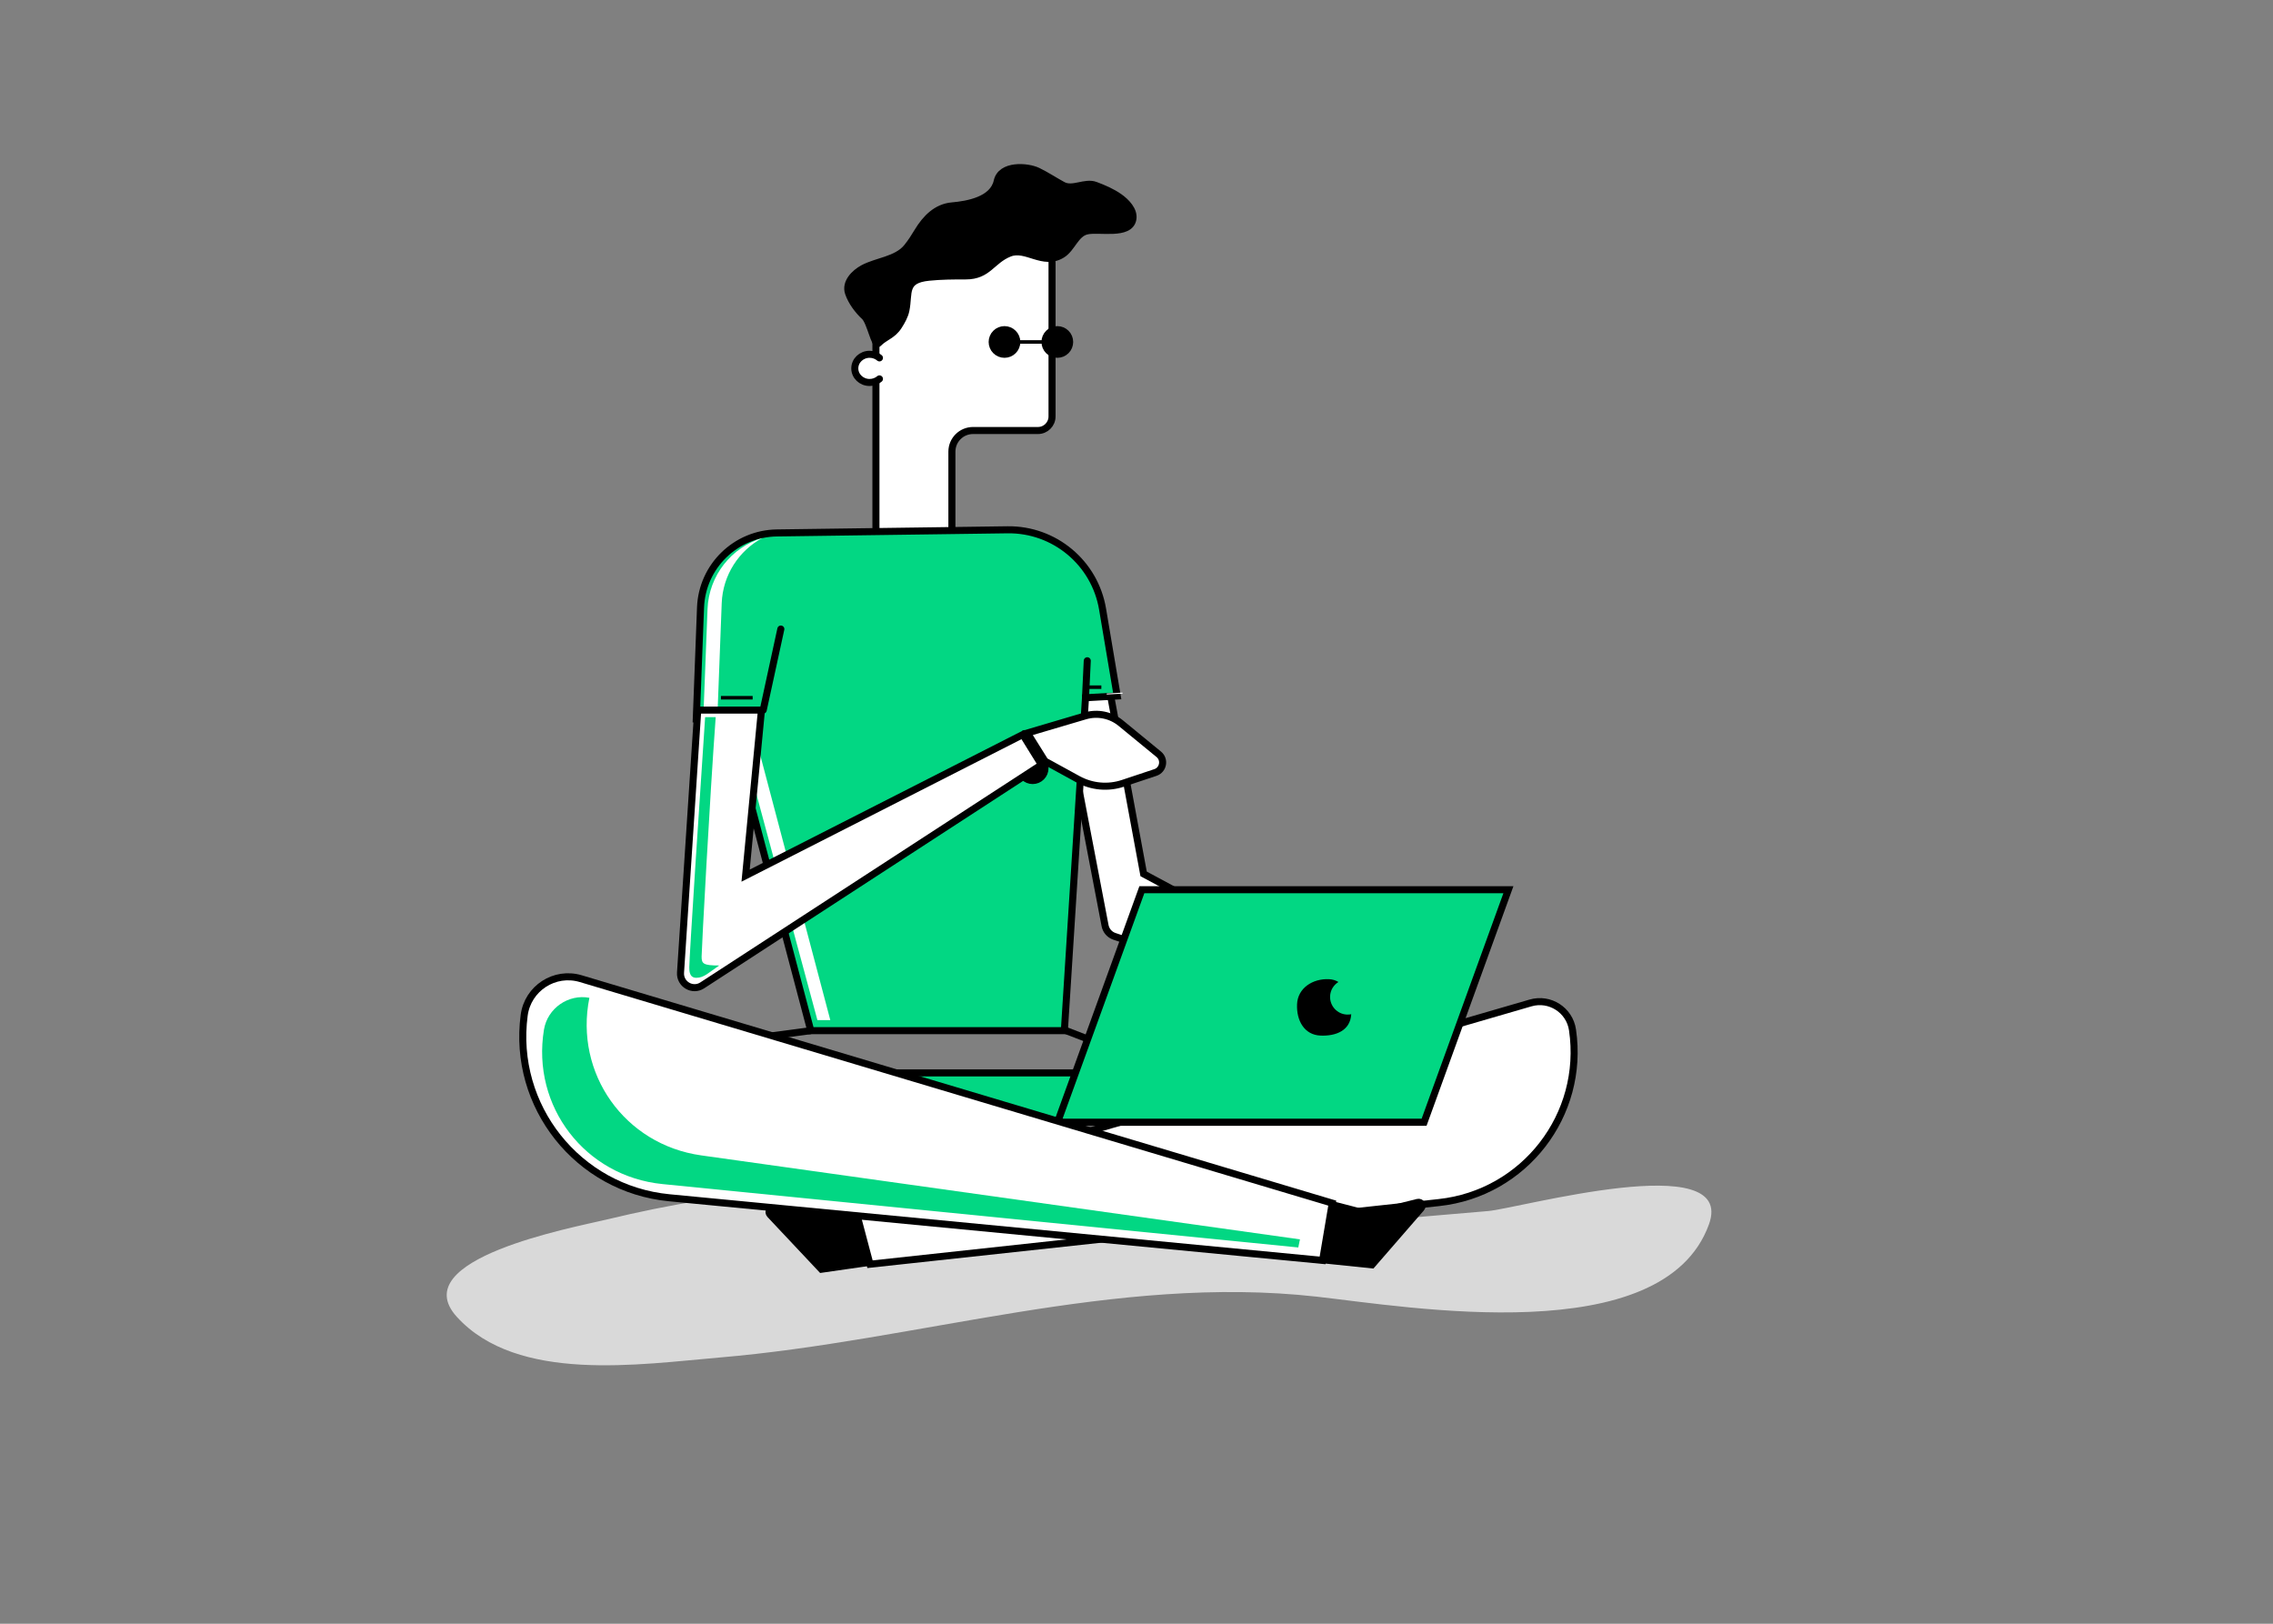 <svg xmlns="http://www.w3.org/2000/svg" xmlns:xlink="http://www.w3.org/1999/xlink" width="672" zoomAndPan="magnify" viewBox="0 0 504 360" height="480" preserveAspectRatio="xMidYMid meet" version="1.0"><rect x="0" y="0" width="504" height="360" fill="#808080" stroke="none"/><defs><clipPath id="a18e95cb46"><path d="M 179 36 L 261 36 L 261 86 L 179 86 Z M 179 36 " clip-rule="nonzero"/></clipPath></defs><path fill="#d9d9d9" d="M 101.297 291.961 C 114.715 306.719 141.953 302.461 159.496 300.98 C 203.66 297.246 247.141 282.496 291.871 287.473 C 312.367 289.754 368.781 299.543 378.934 271.449 C 385.102 254.383 336.613 267.957 329.941 268.504 C 293.684 271.492 253.25 276.348 217.5 267.965 C 188.602 261.188 162.988 263.539 134.43 270.402 C 127.051 272.176 89.598 279.094 101.297 291.961 Z M 101.297 291.961 " fill-opacity="1" fill-rule="nonzero"/><path stroke-linecap="butt" transform="matrix(0.781, 0, 0, 0.781, 99.052, 36.377)" fill="none" stroke-linejoin="miter" d="M 175.857 246.002 L 239.357 270.5 L 43.356 254 L 103.355 246.002 " stroke="#000000" stroke-width="2" stroke-opacity="1" stroke-miterlimit="4"/><path stroke-linecap="butt" transform="matrix(0.781, 0, 0, 0.781, 99.052, 36.377)" fill-opacity="1" fill="#ffffff" fill-rule="nonzero" stroke-linejoin="miter" d="M 197.855 201.499 L 182.858 120.499 L 173.857 148.002 L 186.914 216.198 C 187.189 217.619 188.209 218.784 189.579 219.239 L 271.357 246.502 L 271.357 241.001 Z M 197.855 201.499 " stroke="#000000" stroke-width="2" stroke-opacity="1" stroke-miterlimit="4"/><path stroke-linecap="butt" transform="matrix(0.781, 0, 0, 0.781, 99.052, 36.377)" fill-opacity="1" fill="#ffffff" fill-rule="nonzero" stroke-linejoin="miter" d="M 121.858 36.999 L 121.858 104.999 L 143.427 104.999 L 143.427 81.637 C 143.427 78.321 146.112 75.636 149.428 75.636 L 167.856 75.636 C 170.066 75.636 171.856 73.845 171.856 71.639 L 171.856 28.001 C 171.856 25.79 170.066 24 167.856 24 L 134.855 24 C 127.679 24 121.858 29.822 121.858 36.999 Z M 121.858 36.999 " stroke="#000000" stroke-width="2" stroke-opacity="1" stroke-miterlimit="4"/><path stroke-linecap="butt" transform="matrix(0.781, 0, 0, 0.781, 99.052, 36.377)" fill-opacity="1" fill="#02d783" fill-rule="nonzero" stroke-linejoin="miter" d="M 72.06 125.876 C 72.505 114.177 82.037 104.874 93.744 104.714 L 159.209 103.819 C 172.526 103.634 183.988 113.192 186.203 126.331 L 190.359 150.998 L 181.358 151.499 L 175.357 246.002 L 103.36 246.002 L 79.962 157.5 L 70.855 157.5 Z M 72.06 125.876 " stroke="#000000" stroke-width="2" stroke-opacity="1" stroke-miterlimit="4"/><path stroke-linecap="butt" transform="matrix(0.781, 0, 0, 0.781, 99.052, 36.377)" fill-opacity="1" fill="#000000" fill-rule="nonzero" stroke-linejoin="miter" d="M 106.446 299.393 L 118.948 295.622 L 119.973 311.782 L 106.386 313.733 L 91.778 298.198 C 91.108 297.483 91.753 296.332 92.709 296.533 Z M 106.446 299.393 " stroke="#000000" stroke-width="2" stroke-opacity="1" stroke-miterlimit="4"/><path stroke-linecap="butt" transform="matrix(0.781, 0, 0, 0.781, 99.052, 36.377)" fill-opacity="1" fill="#ffffff" fill-rule="nonzero" stroke-linejoin="miter" d="M 319.62 245.787 C 318.79 240.155 313.179 236.549 307.713 238.14 L 115.337 294.032 L 120.178 312.307 L 281.714 294.807 C 305.972 292.181 323.18 269.924 319.62 245.787 Z M 319.62 245.787 " stroke="#000000" stroke-width="2" stroke-opacity="1" stroke-miterlimit="4"/><path fill="#ffffff" d="M 195.801 81.676 C 195.801 82.09 195.719 82.488 195.562 82.871 C 195.402 83.254 195.176 83.59 194.883 83.883 C 194.59 84.176 194.254 84.402 193.871 84.562 C 193.488 84.719 193.09 84.801 192.676 84.801 C 192.262 84.801 191.863 84.719 191.48 84.562 C 191.098 84.402 190.758 84.176 190.465 83.883 C 190.172 83.59 189.945 83.254 189.789 82.871 C 189.629 82.488 189.551 82.09 189.551 81.676 C 189.551 81.262 189.629 80.863 189.789 80.48 C 189.945 80.098 190.172 79.758 190.465 79.465 C 190.758 79.172 191.098 78.949 191.48 78.789 C 191.863 78.629 192.262 78.551 192.676 78.551 C 193.09 78.551 193.488 78.629 193.871 78.789 C 194.254 78.949 194.59 79.172 194.883 79.465 C 195.176 79.758 195.402 80.098 195.562 80.48 C 195.719 80.863 195.801 81.262 195.801 81.676 Z M 195.801 81.676 " fill-opacity="1" fill-rule="nonzero"/><path stroke-linecap="round" transform="matrix(0.781, 0, 0, 0.781, 99.052, 36.377)" fill="none" stroke-linejoin="miter" d="M 122.858 55.019 C 122.113 54.384 121.133 53.999 120.058 53.999 C 117.738 53.999 115.857 55.79 115.857 58 C 115.857 60.211 117.738 62.001 120.058 62.001 C 121.133 62.001 122.113 61.616 122.858 60.981 " stroke="#000000" stroke-width="2" stroke-opacity="1" stroke-miterlimit="4"/><path stroke-linecap="butt" transform="matrix(0.781, 0, 0, 0.781, 99.052, 36.377)" fill-opacity="1" fill="#000000" fill-rule="nonzero" stroke-linejoin="miter" d="M 176.857 50.498 C 176.857 50.963 176.767 51.408 176.592 51.838 C 176.412 52.268 176.162 52.649 175.832 52.974 C 175.502 53.304 175.127 53.554 174.697 53.734 C 174.267 53.909 173.822 53.999 173.356 53.999 C 172.891 53.999 172.446 53.909 172.016 53.734 C 171.591 53.554 171.211 53.304 170.881 52.974 C 170.556 52.649 170.301 52.268 170.121 51.838 C 169.946 51.408 169.856 50.963 169.856 50.498 C 169.856 50.038 169.946 49.588 170.121 49.163 C 170.301 48.732 170.556 48.352 170.881 48.027 C 171.211 47.697 171.591 47.442 172.016 47.267 C 172.446 47.087 172.891 47.002 173.356 47.002 C 173.822 47.002 174.267 47.087 174.697 47.267 C 175.127 47.442 175.502 47.697 175.832 48.027 C 176.162 48.352 176.412 48.732 176.592 49.163 C 176.767 49.588 176.857 50.038 176.857 50.498 Z M 176.857 50.498 " stroke="#000000" stroke-width="2" stroke-opacity="1" stroke-miterlimit="4"/><path stroke-linecap="butt" transform="matrix(0.781, 0, 0, 0.781, 99.052, 36.377)" fill-opacity="1" fill="#000000" fill-rule="nonzero" stroke-linejoin="miter" d="M 161.855 50.498 C 161.855 50.963 161.77 51.408 161.59 51.838 C 161.415 52.268 161.16 52.649 160.829 52.974 C 160.504 53.304 160.124 53.554 159.694 53.734 C 159.269 53.909 158.819 53.999 158.359 53.999 C 157.894 53.999 157.444 53.909 157.019 53.734 C 156.589 53.554 156.209 53.304 155.884 52.974 C 155.554 52.649 155.299 52.268 155.124 51.838 C 154.944 51.408 154.859 50.963 154.859 50.498 C 154.859 50.038 154.944 49.588 155.124 49.163 C 155.299 48.732 155.554 48.352 155.884 48.027 C 156.209 47.697 156.589 47.442 157.019 47.267 C 157.444 47.087 157.894 47.002 158.359 47.002 C 158.819 47.002 159.269 47.087 159.694 47.267 C 160.124 47.442 160.504 47.697 160.829 48.027 C 161.16 48.352 161.415 48.732 161.59 49.163 C 161.77 49.588 161.855 50.038 161.855 50.498 Z M 161.855 50.498 " stroke="#000000" stroke-width="2" stroke-opacity="1" stroke-miterlimit="4"/><path stroke-linecap="butt" transform="matrix(0.781, 0, 0, 0.781, 99.052, 36.377)" fill="none" stroke-linejoin="miter" d="M 161.855 50.498 L 169.856 50.498 " stroke="#000000" stroke-width="1" stroke-opacity="1" stroke-miterlimit="4"/><path fill="#000000" d="M 248.227 43.699 C 249.695 44.73 251.605 46.629 251.207 48.645 C 250.48 52.32 243.758 50.578 241.008 51.203 C 238.477 51.781 237.727 55.074 235.523 56.43 C 231.258 59.051 227.559 54.66 223.848 56.148 C 219.852 57.754 219.156 61.172 214.16 61.172 C 211.426 61.172 208.711 61.184 205.996 61.461 C 200.281 62.039 201.672 64.902 200.887 68.785 C 200.629 70.051 199.953 71.234 199.266 72.305 C 197.918 74.41 196.277 74.594 194.762 76.137 C 194.008 76.898 192.98 71.363 191.727 70.191 C 190.238 68.797 188.824 66.914 188.16 64.973 C 187.363 62.633 189.492 60.527 191.375 59.508 C 194.395 57.871 198.859 57.641 201.121 54.832 C 202.078 53.648 202.73 52.609 203.527 51.297 C 205.277 48.41 207.668 45.953 211.105 45.652 C 214.594 45.348 220.215 44.363 221.133 40.172 C 221.965 36.387 227.836 36.832 230.141 37.945 C 232.055 38.867 233.824 40.059 235.691 41.07 C 237.875 42.25 240.59 40.215 242.91 41.078 C 244.754 41.762 246.605 42.559 248.227 43.699 Z M 248.227 43.699 " fill-opacity="1" fill-rule="nonzero"/><g clip-path="url(#a18e95cb46)"><path stroke-linecap="butt" transform="matrix(0.781, 0, 0, 0.781, 99.052, 36.377)" fill="none" stroke-linejoin="miter" d="M 190.974 9.375 C 192.855 10.696 195.3 13.127 194.79 15.707 C 193.86 20.414 185.253 18.183 181.733 18.983 C 178.492 19.724 177.532 23.94 174.712 25.675 C 169.251 29.031 164.515 23.41 159.764 25.315 C 154.648 27.371 153.758 31.747 147.362 31.747 C 143.862 31.747 140.386 31.762 136.911 32.117 C 129.594 32.858 131.375 36.524 130.37 41.495 C 130.04 43.116 129.174 44.631 128.294 46.002 C 126.569 48.697 124.469 48.932 122.528 50.908 C 121.563 51.883 120.248 44.796 118.643 43.296 C 116.737 41.51 114.927 39.099 114.077 36.614 C 113.057 33.618 115.782 30.922 118.193 29.617 C 122.058 27.521 127.774 27.226 130.67 23.63 C 131.895 22.114 132.73 20.784 133.75 19.103 C 135.991 15.407 139.051 12.261 143.452 11.876 C 147.917 11.486 155.114 10.226 156.289 4.859 C 157.354 0.013 164.87 0.583 167.821 2.008 C 170.271 3.189 172.536 4.714 174.927 6.009 C 177.722 7.52 181.198 4.914 184.168 6.019 C 186.529 6.895 188.899 7.915 190.974 9.375 Z M 190.974 9.375 " stroke="#000000" stroke-width="2" stroke-opacity="1" stroke-miterlimit="4"/></g><path stroke-linecap="butt" transform="matrix(0.781, 0, 0, 0.781, 99.052, 36.377)" fill-opacity="1" fill="#000000" fill-rule="nonzero" stroke-linejoin="miter" d="M 169.856 171.5 C 169.856 171.965 169.766 172.41 169.591 172.84 C 169.411 173.27 169.161 173.645 168.831 173.975 C 168.506 174.305 168.126 174.556 167.696 174.736 C 167.265 174.911 166.82 175.001 166.355 175.001 C 165.895 175.001 165.445 174.911 165.015 174.736 C 164.59 174.556 164.21 174.305 163.88 173.975 C 163.555 173.645 163.3 173.27 163.125 172.84 C 162.945 172.41 162.855 171.965 162.855 171.5 C 162.855 171.034 162.945 170.589 163.125 170.159 C 163.3 169.734 163.555 169.354 163.88 169.024 C 164.21 168.699 164.59 168.444 165.015 168.269 C 165.445 168.089 165.895 167.999 166.355 167.999 C 166.82 167.999 167.265 168.089 167.696 168.269 C 168.126 168.444 168.506 168.699 168.831 169.024 C 169.161 169.354 169.411 169.734 169.591 170.159 C 169.766 170.589 169.856 171.034 169.856 171.5 Z M 169.856 171.5 " stroke="#000000" stroke-width="2" stroke-opacity="1" stroke-miterlimit="4"/><path stroke-linecap="butt" transform="matrix(0.781, 0, 0, 0.781, 99.052, 36.377)" fill-opacity="1" fill="#02d783" fill-rule="nonzero" stroke-linejoin="miter" d="M 121.858 258.001 L 225.92 258.001 L 277.488 272 L 173.421 272 Z M 121.858 258.001 " stroke="#000000" stroke-width="2" stroke-opacity="1" stroke-miterlimit="4"/><path stroke-linecap="butt" transform="matrix(0.781, 0, 0, 0.781, 99.052, 36.377)" fill-opacity="1" fill="#02d783" fill-rule="nonzero" stroke-linejoin="miter" d="M 197.355 206 L 301.422 206 L 277.488 272 L 173.421 272 Z M 197.355 206 " stroke="#000000" stroke-width="2" stroke-opacity="1" stroke-miterlimit="4"/><path stroke-linecap="butt" transform="matrix(0.781, 0, 0, 0.781, 99.052, 36.377)" fill-opacity="1" fill="#000000" fill-rule="nonzero" stroke-linejoin="miter" d="M 262.061 298.163 L 249.418 294.892 L 249.033 311.077 L 262.686 312.487 L 276.668 296.382 C 277.308 295.642 276.618 294.517 275.668 294.757 Z M 262.061 298.163 " stroke="#000000" stroke-width="2" stroke-opacity="1" stroke-miterlimit="4"/><path stroke-linecap="butt" transform="matrix(0.781, 0, 0, 0.781, 99.052, 36.377)" fill-opacity="1" fill="#ffffff" fill-rule="nonzero" stroke-linejoin="miter" d="M 21.992 241.641 C 23.008 233.974 30.639 229.032 38.055 231.243 L 251.414 294.967 L 248.668 311.227 L 63.174 293.442 C 37.255 290.956 18.572 267.454 21.992 241.641 Z M 21.992 241.641 " stroke="#000000" stroke-width="2" stroke-opacity="1" stroke-miterlimit="4"/><path fill="#02d783" d="M 130.688 221.223 C 126.043 220.34 121.395 223.523 120.613 228.293 C 117.82 245.305 129.73 260.809 146.906 262.523 L 287.875 276.578 L 288.242 274.781 L 155.484 256.16 C 138.492 253.777 127.309 237.98 130.688 221.223 Z M 130.688 221.223 " fill-opacity="1" fill-rule="evenodd"/><path stroke-linecap="butt" transform="matrix(0.781, 0, 0, 0.781, 99.052, 36.377)" fill="none" stroke-linejoin="miter" d="M 160.274 163.722 L 166.275 172.725 " stroke="#000000" stroke-width="1" stroke-opacity="1" stroke-miterlimit="4"/><path stroke-linecap="butt" transform="matrix(0.781, 0, 0, 0.781, 99.052, 36.377)" fill-opacity="1" fill="#ffffff" fill-rule="nonzero" stroke-linejoin="miter" d="M 181.268 156.65 L 164.855 161.502 L 169.856 169.499 L 179.232 174.641 C 183.138 176.781 187.759 177.201 191.984 175.791 L 201.201 172.72 C 203.441 171.97 203.981 169.049 202.156 167.553 L 191.364 158.696 C 188.544 156.385 184.763 155.62 181.268 156.65 Z M 181.268 156.65 " stroke="#000000" stroke-width="2" stroke-opacity="1" stroke-miterlimit="4"/><path stroke-linecap="round" transform="matrix(0.781, 0, 0, 0.781, 99.052, 36.377)" fill="none" stroke-linejoin="miter" d="M 89.858 155 L 94.859 131.998 " stroke="#000000" stroke-width="2" stroke-opacity="1" stroke-miterlimit="4"/><path stroke-linecap="butt" transform="matrix(0.781, 0, 0, 0.781, 99.052, 36.377)" fill="none" stroke-linejoin="miter" d="M 86.858 151.499 L 77.856 151.499 " stroke="#000000" stroke-width="1" stroke-opacity="1" stroke-miterlimit="4"/><path stroke-linecap="butt" transform="matrix(0.781, 0, 0, 0.781, 99.052, 36.377)" fill="none" stroke-linejoin="miter" d="M 185.858 148.498 L 181.858 148.498 " stroke="#000000" stroke-width="1" stroke-opacity="1" stroke-miterlimit="4"/><path stroke-linecap="round" transform="matrix(0.781, 0, 0, 0.781, 99.052, 36.377)" fill="none" stroke-linejoin="miter" d="M 181.358 151.499 L 181.858 141 " stroke="#000000" stroke-width="2" stroke-opacity="1" stroke-miterlimit="4"/><path fill="#feffff" d="M 169.066 119.262 C 163.863 122.059 160.266 127.461 160.027 133.746 L 159.086 158.445 L 166.199 158.445 L 184.105 226.164 L 181.246 226.164 L 163.043 158.742 L 155.961 158.742 L 156.883 135.039 C 157.176 127.559 162.223 121.336 169.066 119.262 Z M 248.879 153.566 L 245.402 153.758 L 245.387 153.98 L 248.918 153.789 Z M 248.879 153.566 " fill-opacity="1" fill-rule="evenodd"/><path stroke-linecap="butt" transform="matrix(0.781, 0, 0, 0.781, 99.052, 36.377)" fill-opacity="1" fill="#ffffff" fill-rule="nonzero" stroke-linejoin="miter" d="M 66.379 229.532 L 71.27 155 L 89.358 155 L 84.857 201.999 L 163.545 161.957 L 168.856 170.524 L 72.55 233.148 C 69.79 234.944 66.164 232.818 66.379 229.532 Z M 66.379 229.532 " stroke="#000000" stroke-width="2" stroke-opacity="1" stroke-miterlimit="4"/><path fill="#02d783" d="M 152.836 214.449 C 152.836 212.262 155.18 176.309 156.352 158.996 L 158.695 158.996 C 157.395 176.699 155.57 210.543 155.57 212.105 C 155.57 213.668 155.961 214.059 159.477 214.059 C 157.133 215.621 156.148 216.789 154.398 216.789 C 152.836 216.789 152.836 215.23 152.836 214.449 Z M 152.836 214.449 " fill-opacity="1" fill-rule="nonzero"/><path fill="#000000" d="M 299.613 224.867 C 299.305 224.93 298.984 224.957 298.656 224.941 C 296.5 224.848 294.832 223.023 294.926 220.867 C 294.984 219.527 295.711 218.375 296.773 217.719 C 296.176 217.352 295.477 217.129 294.676 217.094 C 291.086 216.934 287.758 219.047 287.602 222.637 C 287.441 226.23 289.18 229.438 292.773 229.598 C 296.344 229.754 299.414 228.406 299.613 224.867 Z M 299.613 224.867 " fill-opacity="1" fill-rule="evenodd"/></svg>